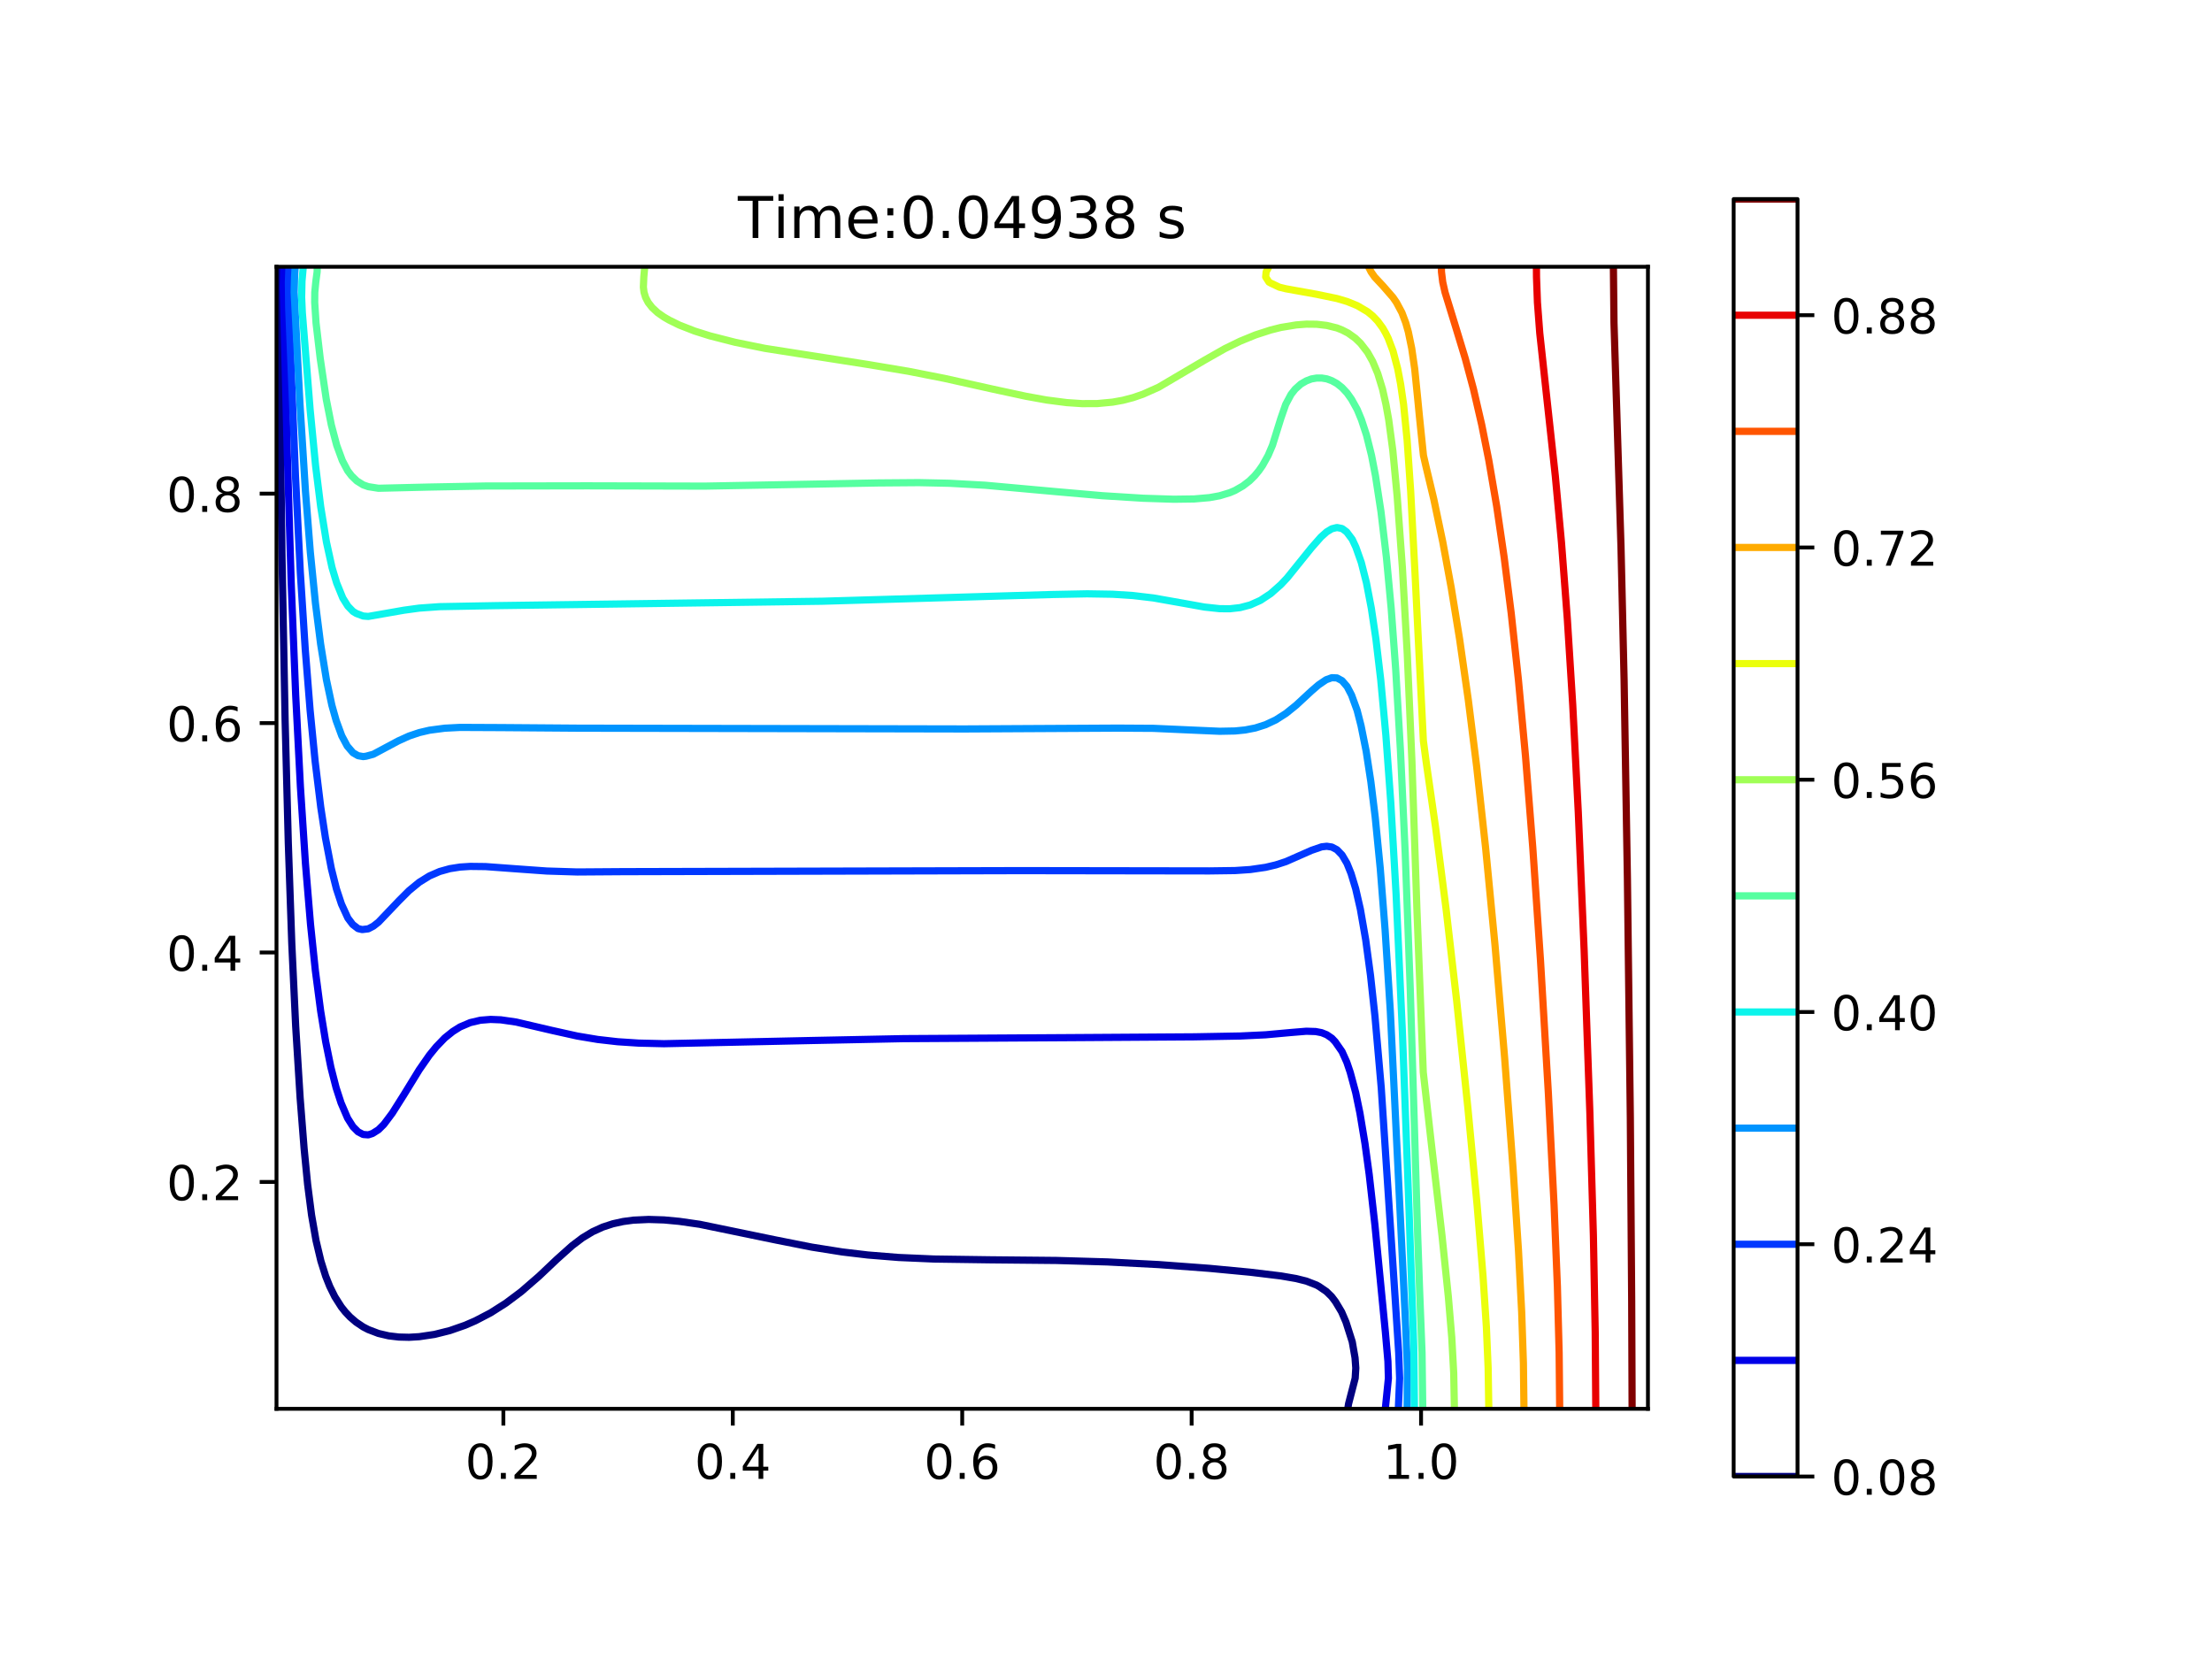 <?xml version="1.0" encoding="utf-8" standalone="no"?>
<!DOCTYPE svg PUBLIC "-//W3C//DTD SVG 1.1//EN"
  "http://www.w3.org/Graphics/SVG/1.1/DTD/svg11.dtd">
<!-- Created with matplotlib (http://matplotlib.org/) -->
<svg height="345.6pt" version="1.1" viewBox="0 0 460.8 345.6" width="460.8pt" xmlns="http://www.w3.org/2000/svg" xmlns:xlink="http://www.w3.org/1999/xlink">
 <defs>
  <style type="text/css">
*{stroke-linecap:butt;stroke-linejoin:round;}
  </style>
 </defs>
 <g id="figure_1">
  <g id="patch_1">
   <path d="M 0 345.6 
L 460.8 345.6 
L 460.8 0 
L 0 0 
z
" style="fill:#ffffff;"/>
  </g>
  <g id="axes_1">
   <g id="patch_2">
    <path d="M 57.6 293.479 
L 343.296 293.479 
L 343.296 55.577 
L 57.6 55.577 
z
" style="fill:#ffffff;"/>
   </g>
   <g id="matplotlib.axis_1">
    <g id="xtick_1">
     <g id="line2d_1">
      <defs>
       <path d="M 0 0 
L 0 3.5 
" id="m8e8b7000ab" style="stroke:#000000;stroke-width:0.8;"/>
      </defs>
      <g>
       <use style="stroke:#000000;stroke-width:0.8;" x="104.862" xlink:href="#m8e8b7000ab" y="293.479"/>
      </g>
     </g>
     <g id="text_1">
      <!-- 0.2 -->
      <defs>
       <path d="M 31.781 66.406 
Q 24.172 66.406 20.328 58.906 
Q 16.5 51.422 16.5 36.375 
Q 16.5 21.391 20.328 13.891 
Q 24.172 6.391 31.781 6.391 
Q 39.453 6.391 43.281 13.891 
Q 47.125 21.391 47.125 36.375 
Q 47.125 51.422 43.281 58.906 
Q 39.453 66.406 31.781 66.406 
z
M 31.781 74.219 
Q 44.047 74.219 50.516 64.516 
Q 56.984 54.828 56.984 36.375 
Q 56.984 17.969 50.516 8.266 
Q 44.047 -1.422 31.781 -1.422 
Q 19.531 -1.422 13.062 8.266 
Q 6.594 17.969 6.594 36.375 
Q 6.594 54.828 13.062 64.516 
Q 19.531 74.219 31.781 74.219 
z
" id="DejaVuSans-30"/>
       <path d="M 10.688 12.406 
L 21 12.406 
L 21 0 
L 10.688 0 
z
" id="DejaVuSans-2e"/>
       <path d="M 19.188 8.297 
L 53.609 8.297 
L 53.609 0 
L 7.328 0 
L 7.328 8.297 
Q 12.938 14.109 22.625 23.891 
Q 32.328 33.688 34.812 36.531 
Q 39.547 41.844 41.422 45.531 
Q 43.312 49.219 43.312 52.781 
Q 43.312 58.594 39.234 62.25 
Q 35.156 65.922 28.609 65.922 
Q 23.969 65.922 18.812 64.312 
Q 13.672 62.703 7.812 59.422 
L 7.812 69.391 
Q 13.766 71.781 18.938 73 
Q 24.125 74.219 28.422 74.219 
Q 39.75 74.219 46.484 68.547 
Q 53.219 62.891 53.219 53.422 
Q 53.219 48.922 51.531 44.891 
Q 49.859 40.875 45.406 35.406 
Q 44.188 33.984 37.641 27.219 
Q 31.109 20.453 19.188 8.297 
z
" id="DejaVuSans-32"/>
      </defs>
      <g transform="translate(96.91 308.078)scale(0.1 -0.1)">
       <use xlink:href="#DejaVuSans-30"/>
       <use x="63.623" xlink:href="#DejaVuSans-2e"/>
       <use x="95.41" xlink:href="#DejaVuSans-32"/>
      </g>
     </g>
    </g>
    <g id="xtick_2">
     <g id="line2d_2">
      <g>
       <use style="stroke:#000000;stroke-width:0.8;" x="152.655" xlink:href="#m8e8b7000ab" y="293.479"/>
      </g>
     </g>
     <g id="text_2">
      <!-- 0.4 -->
      <defs>
       <path d="M 37.797 64.312 
L 12.891 25.391 
L 37.797 25.391 
z
M 35.203 72.906 
L 47.609 72.906 
L 47.609 25.391 
L 58.016 25.391 
L 58.016 17.188 
L 47.609 17.188 
L 47.609 0 
L 37.797 0 
L 37.797 17.188 
L 4.891 17.188 
L 4.891 26.703 
z
" id="DejaVuSans-34"/>
      </defs>
      <g transform="translate(144.703 308.078)scale(0.1 -0.1)">
       <use xlink:href="#DejaVuSans-30"/>
       <use x="63.623" xlink:href="#DejaVuSans-2e"/>
       <use x="95.41" xlink:href="#DejaVuSans-34"/>
      </g>
     </g>
    </g>
    <g id="xtick_3">
     <g id="line2d_3">
      <g>
       <use style="stroke:#000000;stroke-width:0.8;" x="200.448" xlink:href="#m8e8b7000ab" y="293.479"/>
      </g>
     </g>
     <g id="text_3">
      <!-- 0.6 -->
      <defs>
       <path d="M 33.016 40.375 
Q 26.375 40.375 22.484 35.828 
Q 18.609 31.297 18.609 23.391 
Q 18.609 15.531 22.484 10.953 
Q 26.375 6.391 33.016 6.391 
Q 39.656 6.391 43.531 10.953 
Q 47.406 15.531 47.406 23.391 
Q 47.406 31.297 43.531 35.828 
Q 39.656 40.375 33.016 40.375 
z
M 52.594 71.297 
L 52.594 62.312 
Q 48.875 64.062 45.094 64.984 
Q 41.312 65.922 37.594 65.922 
Q 27.828 65.922 22.672 59.328 
Q 17.531 52.734 16.797 39.406 
Q 19.672 43.656 24.016 45.922 
Q 28.375 48.188 33.594 48.188 
Q 44.578 48.188 50.953 41.516 
Q 57.328 34.859 57.328 23.391 
Q 57.328 12.156 50.688 5.359 
Q 44.047 -1.422 33.016 -1.422 
Q 20.359 -1.422 13.672 8.266 
Q 6.984 17.969 6.984 36.375 
Q 6.984 53.656 15.188 63.938 
Q 23.391 74.219 37.203 74.219 
Q 40.922 74.219 44.703 73.484 
Q 48.484 72.75 52.594 71.297 
z
" id="DejaVuSans-36"/>
      </defs>
      <g transform="translate(192.496 308.078)scale(0.1 -0.1)">
       <use xlink:href="#DejaVuSans-30"/>
       <use x="63.623" xlink:href="#DejaVuSans-2e"/>
       <use x="95.41" xlink:href="#DejaVuSans-36"/>
      </g>
     </g>
    </g>
    <g id="xtick_4">
     <g id="line2d_4">
      <g>
       <use style="stroke:#000000;stroke-width:0.8;" x="248.241" xlink:href="#m8e8b7000ab" y="293.479"/>
      </g>
     </g>
     <g id="text_4">
      <!-- 0.8 -->
      <defs>
       <path d="M 31.781 34.625 
Q 24.75 34.625 20.719 30.859 
Q 16.703 27.094 16.703 20.516 
Q 16.703 13.922 20.719 10.156 
Q 24.75 6.391 31.781 6.391 
Q 38.812 6.391 42.859 10.172 
Q 46.922 13.969 46.922 20.516 
Q 46.922 27.094 42.891 30.859 
Q 38.875 34.625 31.781 34.625 
z
M 21.922 38.812 
Q 15.578 40.375 12.031 44.719 
Q 8.5 49.078 8.5 55.328 
Q 8.5 64.062 14.719 69.141 
Q 20.953 74.219 31.781 74.219 
Q 42.672 74.219 48.875 69.141 
Q 55.078 64.062 55.078 55.328 
Q 55.078 49.078 51.531 44.719 
Q 48 40.375 41.703 38.812 
Q 48.828 37.156 52.797 32.312 
Q 56.781 27.484 56.781 20.516 
Q 56.781 9.906 50.312 4.234 
Q 43.844 -1.422 31.781 -1.422 
Q 19.734 -1.422 13.25 4.234 
Q 6.781 9.906 6.781 20.516 
Q 6.781 27.484 10.781 32.312 
Q 14.797 37.156 21.922 38.812 
z
M 18.312 54.391 
Q 18.312 48.734 21.844 45.562 
Q 25.391 42.391 31.781 42.391 
Q 38.141 42.391 41.719 45.562 
Q 45.312 48.734 45.312 54.391 
Q 45.312 60.062 41.719 63.234 
Q 38.141 66.406 31.781 66.406 
Q 25.391 66.406 21.844 63.234 
Q 18.312 60.062 18.312 54.391 
z
" id="DejaVuSans-38"/>
      </defs>
      <g transform="translate(240.289 308.078)scale(0.1 -0.1)">
       <use xlink:href="#DejaVuSans-30"/>
       <use x="63.623" xlink:href="#DejaVuSans-2e"/>
       <use x="95.41" xlink:href="#DejaVuSans-38"/>
      </g>
     </g>
    </g>
    <g id="xtick_5">
     <g id="line2d_5">
      <g>
       <use style="stroke:#000000;stroke-width:0.8;" x="296.034" xlink:href="#m8e8b7000ab" y="293.479"/>
      </g>
     </g>
     <g id="text_5">
      <!-- 1.0 -->
      <defs>
       <path d="M 12.406 8.297 
L 28.516 8.297 
L 28.516 63.922 
L 10.984 60.406 
L 10.984 69.391 
L 28.422 72.906 
L 38.281 72.906 
L 38.281 8.297 
L 54.391 8.297 
L 54.391 0 
L 12.406 0 
z
" id="DejaVuSans-31"/>
      </defs>
      <g transform="translate(288.082 308.078)scale(0.1 -0.1)">
       <use xlink:href="#DejaVuSans-31"/>
       <use x="63.623" xlink:href="#DejaVuSans-2e"/>
       <use x="95.41" xlink:href="#DejaVuSans-30"/>
      </g>
     </g>
    </g>
   </g>
   <g id="matplotlib.axis_2">
    <g id="ytick_1">
     <g id="line2d_6">
      <defs>
       <path d="M 0 0 
L -3.5 0 
" id="mf02952e4ed" style="stroke:#000000;stroke-width:0.8;"/>
      </defs>
      <g>
       <use style="stroke:#000000;stroke-width:0.8;" x="57.6" xlink:href="#mf02952e4ed" y="246.218"/>
      </g>
     </g>
     <g id="text_6">
      <!-- 0.2 -->
      <g transform="translate(34.697 250.017)scale(0.1 -0.1)">
       <use xlink:href="#DejaVuSans-30"/>
       <use x="63.623" xlink:href="#DejaVuSans-2e"/>
       <use x="95.41" xlink:href="#DejaVuSans-32"/>
      </g>
     </g>
    </g>
    <g id="ytick_2">
     <g id="line2d_7">
      <g>
       <use style="stroke:#000000;stroke-width:0.8;" x="57.6" xlink:href="#mf02952e4ed" y="198.425"/>
      </g>
     </g>
     <g id="text_7">
      <!-- 0.4 -->
      <g transform="translate(34.697 202.224)scale(0.1 -0.1)">
       <use xlink:href="#DejaVuSans-30"/>
       <use x="63.623" xlink:href="#DejaVuSans-2e"/>
       <use x="95.41" xlink:href="#DejaVuSans-34"/>
      </g>
     </g>
    </g>
    <g id="ytick_3">
     <g id="line2d_8">
      <g>
       <use style="stroke:#000000;stroke-width:0.8;" x="57.6" xlink:href="#mf02952e4ed" y="150.631"/>
      </g>
     </g>
     <g id="text_8">
      <!-- 0.6 -->
      <g transform="translate(34.697 154.431)scale(0.1 -0.1)">
       <use xlink:href="#DejaVuSans-30"/>
       <use x="63.623" xlink:href="#DejaVuSans-2e"/>
       <use x="95.41" xlink:href="#DejaVuSans-36"/>
      </g>
     </g>
    </g>
    <g id="ytick_4">
     <g id="line2d_9">
      <g>
       <use style="stroke:#000000;stroke-width:0.8;" x="57.6" xlink:href="#mf02952e4ed" y="102.838"/>
      </g>
     </g>
     <g id="text_9">
      <!-- 0.8 -->
      <g transform="translate(34.697 106.638)scale(0.1 -0.1)">
       <use xlink:href="#DejaVuSans-30"/>
       <use x="63.623" xlink:href="#DejaVuSans-2e"/>
       <use x="95.41" xlink:href="#DejaVuSans-38"/>
      </g>
     </g>
    </g>
   </g>
   <g id="LineCollection_1">
    <path clip-path="url(#pe733b05394)" d="M 280.759 293.479 
L 280.936 292.417 
L 282.31 287.107 
L 282.437 284.983 
L 282.28 282.859 
L 281.696 279.511 
L 280.397 275.424 
L 279.483 273.3 
L 278.213 271.176 
L 277.408 270.114 
L 276.328 269.052 
L 274.775 267.99 
L 274.262 267.702 
L 272.138 266.876 
L 270.013 266.347 
L 266.827 265.798 
L 260.455 265.026 
L 251.958 264.221 
L 241.338 263.433 
L 230.717 262.884 
L 220.096 262.576 
L 206.289 262.442 
L 194.607 262.279 
L 187.172 261.954 
L 180.8 261.439 
L 175.489 260.809 
L 169.117 259.799 
L 161.683 258.327 
L 145.752 255.04 
L 141.503 254.43 
L 138.317 254.133 
L 135.131 254.032 
L 131.898 254.183 
L 129.821 254.463 
L 127.696 254.928 
L 125.572 255.621 
L 123.448 256.589 
L 121.324 257.874 
L 119.186 259.493 
L 116.014 262.331 
L 112.283 265.866 
L 108.579 269.076 
L 105.393 271.463 
L 102.207 273.487 
L 99.021 275.15 
L 96.896 276.072 
L 93.71 277.185 
L 90.524 277.982 
L 87.338 278.456 
L 85.214 278.581 
L 83.09 278.53 
L 80.965 278.277 
L 78.841 277.782 
L 76.717 276.971 
L 75.655 276.421 
L 74.173 275.424 
L 72.936 274.362 
L 71.932 273.3 
L 71.089 272.238 
L 69.742 270.114 
L 68.694 267.99 
L 67.848 265.866 
L 66.843 262.68 
L 65.834 258.431 
L 64.905 253.121 
L 64.086 246.749 
L 63.356 239.314 
L 62.521 228.693 
L 61.598 213.824 
L 60.786 196.572 
L 60.058 175.59 
L 59.396 150.1 
L 58.751 116.114 
L 58.152 71.508 
L 58.055 56.639 
L 58.067 55.577 
L 58.067 55.577 
" style="fill:none;stroke:#000080;stroke-width:1.5;"/>
   </g>
   <g id="LineCollection_2">
    <path clip-path="url(#pe733b05394)" d="M 288.587 293.479 
L 289.231 287.107 
L 289.131 283.601 
L 288.605 277.548 
L 286.426 255.245 
L 285.223 244.624 
L 284.354 238.252 
L 283.298 231.88 
L 282.421 227.631 
L 281.275 223.383 
L 280.559 221.259 
L 279.572 219.065 
L 278.142 217.011 
L 277.448 216.279 
L 276.386 215.557 
L 275.324 215.127 
L 274.074 214.887 
L 272.138 214.824 
L 268.951 215.087 
L 263.641 215.567 
L 258.331 215.82 
L 248.772 215.991 
L 222.22 216.164 
L 188.234 216.368 
L 169.117 216.756 
L 138.317 217.422 
L 133.007 217.295 
L 128.664 217.011 
L 124.51 216.538 
L 120.262 215.827 
L 114.952 214.648 
L 107.517 212.909 
L 104.331 212.448 
L 102.207 212.362 
L 100.083 212.53 
L 97.959 213.027 
L 95.834 213.932 
L 94.317 214.887 
L 92.648 216.229 
L 90.87 218.073 
L 89.462 219.799 
L 87.338 222.85 
L 84.152 228.039 
L 81.726 231.88 
L 80.137 234.004 
L 79.903 234.294 
L 78.841 235.346 
L 77.599 236.128 
L 76.717 236.415 
L 75.655 236.332 
L 74.593 235.779 
L 73.531 234.708 
L 72.413 232.942 
L 71.045 229.755 
L 70.011 226.569 
L 68.926 222.321 
L 67.845 217.011 
L 66.801 210.638 
L 65.689 202.142 
L 64.689 192.583 
L 63.627 179.838 
L 62.582 163.907 
L 61.597 144.79 
L 60.661 121.425 
L 59.826 93.811 
L 59.011 59.825 
L 59.09 55.577 
L 59.09 55.577 
" style="fill:none;stroke:#0000e8;stroke-width:1.5;"/>
   </g>
   <g id="LineCollection_3">
    <path clip-path="url(#pe733b05394)" d="M 291.301 293.479 
L 291.569 287.107 
L 291.373 281.797 
L 290.683 271.176 
L 287.736 226.569 
L 286.429 211.7 
L 285.502 203.204 
L 284.499 195.769 
L 283.388 189.397 
L 282.416 185.149 
L 281.449 181.962 
L 280.593 179.838 
L 279.572 178.111 
L 278.51 177.013 
L 277.448 176.452 
L 276.386 176.291 
L 275.324 176.412 
L 273.2 177.146 
L 267.889 179.486 
L 265.765 180.176 
L 263.641 180.679 
L 260.455 181.14 
L 257.269 181.354 
L 251.958 181.427 
L 212.662 181.369 
L 129.821 181.581 
L 120.262 181.648 
L 113.89 181.449 
L 107.517 180.993 
L 101.145 180.524 
L 97.959 180.486 
L 95.834 180.624 
L 93.71 180.957 
L 91.586 181.55 
L 89.462 182.473 
L 87.338 183.789 
L 85.214 185.531 
L 83.09 187.655 
L 78.841 192.11 
L 77.779 192.937 
L 76.717 193.494 
L 75.452 193.645 
L 74.593 193.446 
L 73.472 192.583 
L 72.469 191.25 
L 71.132 188.335 
L 70.082 185.149 
L 69.016 180.9 
L 67.794 174.528 
L 66.819 168.156 
L 65.648 158.597 
L 64.603 147.976 
L 63.586 135.232 
L 62.566 119.301 
L 61.553 99.121 
L 60.14 64.073 
L 60.078 58.763 
L 60.2 55.577 
L 60.2 55.577 
" style="fill:none;stroke:#0038ff;stroke-width:1.5;"/>
   </g>
   <g id="LineCollection_4">
    <path clip-path="url(#pe733b05394)" d="M 293.131 293.479 
L 293.193 284.983 
L 292.731 274.362 
L 289.629 210.638 
L 288.537 193.645 
L 287.531 180.9 
L 286.486 170.28 
L 285.575 162.845 
L 284.596 156.473 
L 283.528 151.163 
L 282.713 147.976 
L 281.552 144.79 
L 280.634 143.027 
L 279.572 141.797 
L 278.51 141.226 
L 277.448 141.177 
L 276.258 141.604 
L 274.692 142.666 
L 273.2 143.952 
L 270.006 146.914 
L 267.889 148.616 
L 265.765 149.973 
L 263.641 150.97 
L 261.517 151.648 
L 259.393 152.063 
L 257.269 152.275 
L 254.082 152.336 
L 248.772 152.105 
L 240.276 151.726 
L 232.841 151.682 
L 200.979 151.853 
L 120.262 151.691 
L 104.331 151.571 
L 95.834 151.531 
L 92.648 151.696 
L 89.462 152.116 
L 87.338 152.613 
L 85.214 153.328 
L 82.963 154.349 
L 77.779 157.12 
L 76.261 157.535 
L 75.655 157.611 
L 74.593 157.424 
L 73.531 156.808 
L 72.333 155.411 
L 71.196 153.287 
L 70.028 150.1 
L 69.133 146.914 
L 68 141.604 
L 66.792 134.169 
L 65.714 125.673 
L 64.648 115.052 
L 63.631 102.307 
L 62.494 84.252 
L 61.28 60.887 
L 61.364 57.701 
L 61.488 55.577 
L 61.488 55.577 
" style="fill:none;stroke:#0094ff;stroke-width:1.5;"/>
   </g>
   <g id="LineCollection_5">
    <path clip-path="url(#pe733b05394)" d="M 294.654 293.479 
L 294.522 280.735 
L 293.526 252.059 
L 292.14 214.887 
L 290.829 186.211 
L 289.721 167.094 
L 288.713 153.287 
L 287.631 141.604 
L 286.627 133.107 
L 285.676 126.735 
L 284.66 121.425 
L 283.581 117.176 
L 282.456 113.99 
L 281.696 112.357 
L 280.527 110.804 
L 279.572 110.1 
L 278.51 109.891 
L 277.448 110.153 
L 276.369 110.804 
L 275.182 111.866 
L 273.2 114.115 
L 268.165 120.363 
L 266.827 121.784 
L 264.703 123.663 
L 262.579 125.066 
L 260.455 126.018 
L 258.331 126.578 
L 256.207 126.815 
L 254.082 126.801 
L 250.896 126.457 
L 246.539 125.673 
L 240.276 124.565 
L 236.027 124.063 
L 231.779 123.79 
L 226.469 123.704 
L 219.034 123.85 
L 171.241 125.248 
L 103.269 126.164 
L 91.586 126.377 
L 87.338 126.68 
L 84.152 127.116 
L 76.717 128.415 
L 75.655 128.33 
L 74.236 127.797 
L 73.531 127.367 
L 72.469 126.267 
L 71.407 124.574 
L 70.126 121.425 
L 69.17 118.238 
L 68.005 112.928 
L 66.799 105.494 
L 65.74 96.997 
L 64.604 85.314 
L 62.982 65.135 
L 62.838 61.949 
L 62.91 58.565 
L 63.179 55.577 
L 63.179 55.577 
" style="fill:none;stroke:#0cf4eb;stroke-width:1.5;"/>
   </g>
   <g id="LineCollection_6">
    <path clip-path="url(#pe733b05394)" d="M 296.386 293.479 
L 296.237 281.797 
L 295.741 269.052 
L 295.328 257.369 
L 293.794 206.39 
L 292.731 177.714 
L 291.747 156.473 
L 290.753 139.48 
L 289.809 126.735 
L 288.816 116.114 
L 287.679 106.556 
L 286.538 99.121 
L 285.717 94.873 
L 284.661 90.625 
L 283.616 87.439 
L 282.737 85.314 
L 281.562 83.19 
L 280.634 81.88 
L 279.572 80.742 
L 278.51 79.895 
L 277.448 79.309 
L 276.386 78.922 
L 275.324 78.75 
L 274.262 78.756 
L 273.183 78.942 
L 272.138 79.342 
L 270.991 80.004 
L 269.808 81.066 
L 268.951 82.152 
L 267.832 84.252 
L 266.827 87.147 
L 265.084 92.749 
L 264.178 94.873 
L 262.991 96.997 
L 262.248 98.059 
L 261.368 99.121 
L 260.287 100.183 
L 258.898 101.245 
L 257.269 102.177 
L 256.207 102.629 
L 254.082 103.276 
L 251.958 103.662 
L 248.772 103.94 
L 244.524 103.998 
L 238.151 103.793 
L 229.655 103.264 
L 220.096 102.429 
L 205.227 101.082 
L 197.793 100.675 
L 191.42 100.539 
L 182.924 100.607 
L 146.814 101.267 
L 122.386 101.208 
L 101.118 101.245 
L 89.462 101.46 
L 78.841 101.715 
L 76.717 101.381 
L 75.655 101.006 
L 74.333 100.183 
L 73.242 99.121 
L 72.428 98.059 
L 71.308 95.935 
L 70.14 92.749 
L 69.019 88.501 
L 67.969 83.19 
L 66.711 74.694 
L 65.837 67.259 
L 65.558 63.011 
L 65.578 60.887 
L 65.781 58.763 
L 66.062 56.639 
L 66.096 55.577 
L 66.096 55.577 
" style="fill:none;stroke:#56ffa0;stroke-width:1.5;"/>
   </g>
   <g id="LineCollection_7">
    <path clip-path="url(#pe733b05394)" d="M 302.98 293.479 
L 302.836 286.045 
L 302.43 278.611 
L 301.715 270.114 
L 300.392 257.369 
L 298.056 237.19 
L 296.494 223.383 
L 295.168 189.397 
L 294.13 158.597 
L 293.163 136.294 
L 292.143 118.238 
L 291.054 103.37 
L 290.144 93.811 
L 289.292 87.439 
L 288.72 84.252 
L 288.005 81.066 
L 287.006 77.798 
L 285.944 75.277 
L 284.882 73.387 
L 283.427 71.508 
L 282.319 70.445 
L 280.833 69.383 
L 279.572 68.738 
L 278.51 68.317 
L 276.386 67.793 
L 274.262 67.547 
L 272.138 67.525 
L 270.013 67.688 
L 266.827 68.214 
L 264.703 68.747 
L 261.517 69.779 
L 258.331 71.085 
L 255.144 72.639 
L 250.896 75.051 
L 241.338 80.679 
L 238.08 82.128 
L 236.027 82.835 
L 233.903 83.388 
L 231.779 83.771 
L 228.593 84.07 
L 225.407 84.084 
L 222.22 83.87 
L 217.972 83.321 
L 213.724 82.55 
L 206.836 81.066 
L 196.731 78.818 
L 189.296 77.354 
L 180.8 75.928 
L 159.344 72.57 
L 153.186 71.315 
L 147.876 69.961 
L 144.689 68.957 
L 141.503 67.713 
L 139.379 66.667 
L 138.317 66.053 
L 137.004 65.135 
L 135.855 64.073 
L 135.029 63.011 
L 134.48 61.949 
L 134.162 60.887 
L 134.029 59.825 
L 134.118 57.701 
L 134.312 55.577 
L 134.312 55.577 
" style="fill:none;stroke:#a0ff56;stroke-width:1.5;"/>
   </g>
   <g id="LineCollection_8">
    <path clip-path="url(#pe733b05394)" d="M 310.144 293.479 
L 310.008 284.983 
L 309.645 276.486 
L 308.945 265.866 
L 307.705 250.997 
L 305.787 230.818 
L 303.455 208.514 
L 301.248 189.397 
L 299.064 172.404 
L 297.079 158.597 
L 296.517 154.349 
L 294.768 119.301 
L 293.868 102.307 
L 293.131 91.687 
L 292.389 84.252 
L 291.773 80.004 
L 291.168 76.818 
L 290.193 73.127 
L 289.177 70.445 
L 288.65 69.383 
L 288.044 68.321 
L 287.006 66.906 
L 285.944 65.798 
L 284.882 64.931 
L 282.758 63.675 
L 280.634 62.812 
L 278.51 62.186 
L 274.262 61.305 
L 267.889 60.158 
L 266.515 59.825 
L 264.703 58.966 
L 264.349 58.763 
L 263.661 57.701 
L 263.757 56.639 
L 264.332 55.577 
L 264.332 55.577 
" style="fill:none;stroke:#ebff0c;stroke-width:1.5;"/>
   </g>
   <g id="LineCollection_9">
    <path clip-path="url(#pe733b05394)" d="M 317.47 293.479 
L 317.352 283.921 
L 316.994 273.3 
L 316.33 260.555 
L 315.208 243.562 
L 313.428 220.197 
L 311.431 196.831 
L 309.482 176.652 
L 307.612 159.659 
L 305.88 145.852 
L 304.057 133.107 
L 302.326 122.487 
L 300.561 112.928 
L 298.689 104.004 
L 297.015 96.997 
L 296.53 94.873 
L 295.655 86.376 
L 295.347 83.19 
L 294.705 76.818 
L 294.086 72.57 
L 293.379 69.137 
L 292.846 67.259 
L 292.046 65.135 
L 290.911 63.011 
L 290.179 61.949 
L 288.069 59.529 
L 286.362 57.701 
L 285.622 56.639 
L 285.09 55.577 
L 285.09 55.577 
" style="fill:none;stroke:#ffab00;stroke-width:1.5;"/>
   </g>
   <g id="LineCollection_10">
    <path clip-path="url(#pe733b05394)" d="M 324.912 293.479 
L 324.798 281.797 
L 324.432 267.99 
L 323.741 250.997 
L 322.546 227.631 
L 320.909 200.018 
L 319.311 176.652 
L 317.79 157.535 
L 316.312 141.604 
L 314.817 127.797 
L 313.345 116.114 
L 311.79 105.494 
L 310.154 95.935 
L 308.673 88.501 
L 306.953 81.066 
L 305.245 74.694 
L 303.309 68.321 
L 301.024 60.887 
L 300.546 58.763 
L 300.286 56.639 
L 300.266 55.577 
L 300.266 55.577 
" style="fill:none;stroke:#ff5500;stroke-width:1.5;"/>
   </g>
   <g id="LineCollection_11">
    <path clip-path="url(#pe733b05394)" d="M 332.433 293.479 
L 332.312 277.548 
L 331.932 257.369 
L 331.2 231.88 
L 330.001 197.893 
L 328.785 169.218 
L 327.633 146.914 
L 326.497 128.859 
L 325.277 112.928 
L 323.997 99.121 
L 322.376 84.252 
L 320.76 69.383 
L 320.277 63.011 
L 320.082 57.701 
L 320.068 55.577 
L 320.068 55.577 
" style="fill:none;stroke:#e80000;stroke-width:1.5;"/>
   </g>
   <g id="LineCollection_12">
    <path clip-path="url(#pe733b05394)" d="M 340 293.479 
L 339.912 271.176 
L 339.628 232.942 
L 339.019 183.025 
L 338.329 141.604 
L 337.686 113.99 
L 337.091 94.873 
L 336.224 67.259 
L 336.101 55.577 
L 336.101 55.577 
" style="fill:none;stroke:#800000;stroke-width:1.5;"/>
   </g>
   <g id="patch_3">
    <path d="M 57.6 293.479 
L 57.6 55.577 
" style="fill:none;stroke:#000000;stroke-linecap:square;stroke-linejoin:miter;stroke-width:0.8;"/>
   </g>
   <g id="patch_4">
    <path d="M 343.296 293.479 
L 343.296 55.577 
" style="fill:none;stroke:#000000;stroke-linecap:square;stroke-linejoin:miter;stroke-width:0.8;"/>
   </g>
   <g id="patch_5">
    <path d="M 57.6 293.479 
L 343.296 293.479 
" style="fill:none;stroke:#000000;stroke-linecap:square;stroke-linejoin:miter;stroke-width:0.8;"/>
   </g>
   <g id="patch_6">
    <path d="M 57.6 55.577 
L 343.296 55.577 
" style="fill:none;stroke:#000000;stroke-linecap:square;stroke-linejoin:miter;stroke-width:0.8;"/>
   </g>
   <g id="text_10">
    <!-- Time:0.04938 s -->
    <defs>
     <path d="M -0.297 72.906 
L 61.375 72.906 
L 61.375 64.594 
L 35.5 64.594 
L 35.5 0 
L 25.594 0 
L 25.594 64.594 
L -0.297 64.594 
z
" id="DejaVuSans-54"/>
     <path d="M 9.422 54.688 
L 18.406 54.688 
L 18.406 0 
L 9.422 0 
z
M 9.422 75.984 
L 18.406 75.984 
L 18.406 64.594 
L 9.422 64.594 
z
" id="DejaVuSans-69"/>
     <path d="M 52 44.188 
Q 55.375 50.25 60.062 53.125 
Q 64.75 56 71.094 56 
Q 79.641 56 84.281 50.016 
Q 88.922 44.047 88.922 33.016 
L 88.922 0 
L 79.891 0 
L 79.891 32.719 
Q 79.891 40.578 77.094 44.375 
Q 74.312 48.188 68.609 48.188 
Q 61.625 48.188 57.562 43.547 
Q 53.516 38.922 53.516 30.906 
L 53.516 0 
L 44.484 0 
L 44.484 32.719 
Q 44.484 40.625 41.703 44.406 
Q 38.922 48.188 33.109 48.188 
Q 26.219 48.188 22.156 43.531 
Q 18.109 38.875 18.109 30.906 
L 18.109 0 
L 9.078 0 
L 9.078 54.688 
L 18.109 54.688 
L 18.109 46.188 
Q 21.188 51.219 25.484 53.609 
Q 29.781 56 35.688 56 
Q 41.656 56 45.828 52.969 
Q 50 49.953 52 44.188 
z
" id="DejaVuSans-6d"/>
     <path d="M 56.203 29.594 
L 56.203 25.203 
L 14.891 25.203 
Q 15.484 15.922 20.484 11.062 
Q 25.484 6.203 34.422 6.203 
Q 39.594 6.203 44.453 7.469 
Q 49.312 8.734 54.109 11.281 
L 54.109 2.781 
Q 49.266 0.734 44.188 -0.344 
Q 39.109 -1.422 33.891 -1.422 
Q 20.797 -1.422 13.156 6.188 
Q 5.516 13.812 5.516 26.812 
Q 5.516 40.234 12.766 48.109 
Q 20.016 56 32.328 56 
Q 43.359 56 49.781 48.891 
Q 56.203 41.797 56.203 29.594 
z
M 47.219 32.234 
Q 47.125 39.594 43.094 43.984 
Q 39.062 48.391 32.422 48.391 
Q 24.906 48.391 20.391 44.141 
Q 15.875 39.891 15.188 32.172 
z
" id="DejaVuSans-65"/>
     <path d="M 11.719 12.406 
L 22.016 12.406 
L 22.016 0 
L 11.719 0 
z
M 11.719 51.703 
L 22.016 51.703 
L 22.016 39.312 
L 11.719 39.312 
z
" id="DejaVuSans-3a"/>
     <path d="M 10.984 1.516 
L 10.984 10.5 
Q 14.703 8.734 18.5 7.812 
Q 22.312 6.891 25.984 6.891 
Q 35.75 6.891 40.891 13.453 
Q 46.047 20.016 46.781 33.406 
Q 43.953 29.203 39.594 26.953 
Q 35.25 24.703 29.984 24.703 
Q 19.047 24.703 12.672 31.312 
Q 6.297 37.938 6.297 49.422 
Q 6.297 60.641 12.938 67.422 
Q 19.578 74.219 30.609 74.219 
Q 43.266 74.219 49.922 64.516 
Q 56.594 54.828 56.594 36.375 
Q 56.594 19.141 48.406 8.859 
Q 40.234 -1.422 26.422 -1.422 
Q 22.703 -1.422 18.891 -0.688 
Q 15.094 0.047 10.984 1.516 
z
M 30.609 32.422 
Q 37.25 32.422 41.125 36.953 
Q 45.016 41.5 45.016 49.422 
Q 45.016 57.281 41.125 61.844 
Q 37.25 66.406 30.609 66.406 
Q 23.969 66.406 20.094 61.844 
Q 16.219 57.281 16.219 49.422 
Q 16.219 41.5 20.094 36.953 
Q 23.969 32.422 30.609 32.422 
z
" id="DejaVuSans-39"/>
     <path d="M 40.578 39.312 
Q 47.656 37.797 51.625 33 
Q 55.609 28.219 55.609 21.188 
Q 55.609 10.406 48.188 4.484 
Q 40.766 -1.422 27.094 -1.422 
Q 22.516 -1.422 17.656 -0.516 
Q 12.797 0.391 7.625 2.203 
L 7.625 11.719 
Q 11.719 9.328 16.594 8.109 
Q 21.484 6.891 26.812 6.891 
Q 36.078 6.891 40.938 10.547 
Q 45.797 14.203 45.797 21.188 
Q 45.797 27.641 41.281 31.266 
Q 36.766 34.906 28.719 34.906 
L 20.219 34.906 
L 20.219 43.016 
L 29.109 43.016 
Q 36.375 43.016 40.234 45.922 
Q 44.094 48.828 44.094 54.297 
Q 44.094 59.906 40.109 62.906 
Q 36.141 65.922 28.719 65.922 
Q 24.656 65.922 20.016 65.031 
Q 15.375 64.156 9.812 62.312 
L 9.812 71.094 
Q 15.438 72.656 20.344 73.438 
Q 25.25 74.219 29.594 74.219 
Q 40.828 74.219 47.359 69.109 
Q 53.906 64.016 53.906 55.328 
Q 53.906 49.266 50.438 45.094 
Q 46.969 40.922 40.578 39.312 
z
" id="DejaVuSans-33"/>
     <path id="DejaVuSans-20"/>
     <path d="M 44.281 53.078 
L 44.281 44.578 
Q 40.484 46.531 36.375 47.5 
Q 32.281 48.484 27.875 48.484 
Q 21.188 48.484 17.844 46.438 
Q 14.5 44.391 14.5 40.281 
Q 14.5 37.156 16.891 35.375 
Q 19.281 33.594 26.516 31.984 
L 29.594 31.297 
Q 39.156 29.25 43.188 25.516 
Q 47.219 21.781 47.219 15.094 
Q 47.219 7.469 41.188 3.016 
Q 35.156 -1.422 24.609 -1.422 
Q 20.219 -1.422 15.453 -0.562 
Q 10.688 0.297 5.422 2 
L 5.422 11.281 
Q 10.406 8.688 15.234 7.391 
Q 20.062 6.109 24.812 6.109 
Q 31.156 6.109 34.562 8.281 
Q 37.984 10.453 37.984 14.406 
Q 37.984 18.062 35.516 20.016 
Q 33.062 21.969 24.703 23.781 
L 21.578 24.516 
Q 13.234 26.266 9.516 29.906 
Q 5.812 33.547 5.812 39.891 
Q 5.812 47.609 11.281 51.797 
Q 16.75 56 26.812 56 
Q 31.781 56 36.172 55.266 
Q 40.578 54.547 44.281 53.078 
z
" id="DejaVuSans-73"/>
    </defs>
    <g transform="translate(153.717 49.577)scale(0.12 -0.12)">
     <use xlink:href="#DejaVuSans-54"/>
     <use x="61.037" xlink:href="#DejaVuSans-69"/>
     <use x="88.82" xlink:href="#DejaVuSans-6d"/>
     <use x="186.232" xlink:href="#DejaVuSans-65"/>
     <use x="247.756" xlink:href="#DejaVuSans-3a"/>
     <use x="281.447" xlink:href="#DejaVuSans-30"/>
     <use x="345.07" xlink:href="#DejaVuSans-2e"/>
     <use x="376.857" xlink:href="#DejaVuSans-30"/>
     <use x="440.48" xlink:href="#DejaVuSans-34"/>
     <use x="504.104" xlink:href="#DejaVuSans-39"/>
     <use x="567.727" xlink:href="#DejaVuSans-33"/>
     <use x="631.35" xlink:href="#DejaVuSans-38"/>
     <use x="694.973" xlink:href="#DejaVuSans-20"/>
     <use x="726.76" xlink:href="#DejaVuSans-73"/>
    </g>
   </g>
  </g>
  <g id="axes_2">
   <g id="patch_7">
    <path clip-path="url(#p93690de2b3)" d="M 361.152 307.584 
L 361.152 283.392 
L 361.152 65.664 
L 361.152 41.472 
L 374.458 41.472 
L 374.458 65.664 
L 374.458 283.392 
L 374.458 307.584 
z
" style="fill:#ffffff;stroke:#ffffff;stroke-linejoin:miter;stroke-width:0.01;"/>
   </g>
   <g id="matplotlib.axis_3"/>
   <g id="matplotlib.axis_4">
    <g id="ytick_5">
     <g id="line2d_10">
      <defs>
       <path d="M 0 0 
L 3.5 0 
" id="me6c9e318f5" style="stroke:#000000;stroke-width:0.8;"/>
      </defs>
      <g>
       <use style="stroke:#000000;stroke-width:0.8;" x="374.458" xlink:href="#me6c9e318f5" y="307.584"/>
      </g>
     </g>
     <g id="text_11">
      <!-- 0.08 -->
      <g transform="translate(381.458 311.383)scale(0.1 -0.1)">
       <use xlink:href="#DejaVuSans-30"/>
       <use x="63.623" xlink:href="#DejaVuSans-2e"/>
       <use x="95.41" xlink:href="#DejaVuSans-30"/>
       <use x="159.033" xlink:href="#DejaVuSans-38"/>
      </g>
     </g>
    </g>
    <g id="ytick_6">
     <g id="line2d_11">
      <g>
       <use style="stroke:#000000;stroke-width:0.8;" x="374.458" xlink:href="#me6c9e318f5" y="259.2"/>
      </g>
     </g>
     <g id="text_12">
      <!-- 0.24 -->
      <g transform="translate(381.458 262.999)scale(0.1 -0.1)">
       <use xlink:href="#DejaVuSans-30"/>
       <use x="63.623" xlink:href="#DejaVuSans-2e"/>
       <use x="95.41" xlink:href="#DejaVuSans-32"/>
       <use x="159.033" xlink:href="#DejaVuSans-34"/>
      </g>
     </g>
    </g>
    <g id="ytick_7">
     <g id="line2d_12">
      <g>
       <use style="stroke:#000000;stroke-width:0.8;" x="374.458" xlink:href="#me6c9e318f5" y="210.816"/>
      </g>
     </g>
     <g id="text_13">
      <!-- 0.40 -->
      <g transform="translate(381.458 214.615)scale(0.1 -0.1)">
       <use xlink:href="#DejaVuSans-30"/>
       <use x="63.623" xlink:href="#DejaVuSans-2e"/>
       <use x="95.41" xlink:href="#DejaVuSans-34"/>
       <use x="159.033" xlink:href="#DejaVuSans-30"/>
      </g>
     </g>
    </g>
    <g id="ytick_8">
     <g id="line2d_13">
      <g>
       <use style="stroke:#000000;stroke-width:0.8;" x="374.458" xlink:href="#me6c9e318f5" y="162.432"/>
      </g>
     </g>
     <g id="text_14">
      <!-- 0.56 -->
      <defs>
       <path d="M 10.797 72.906 
L 49.516 72.906 
L 49.516 64.594 
L 19.828 64.594 
L 19.828 46.734 
Q 21.969 47.469 24.109 47.828 
Q 26.266 48.188 28.422 48.188 
Q 40.625 48.188 47.75 41.5 
Q 54.891 34.812 54.891 23.391 
Q 54.891 11.625 47.562 5.094 
Q 40.234 -1.422 26.906 -1.422 
Q 22.312 -1.422 17.547 -0.641 
Q 12.797 0.141 7.719 1.703 
L 7.719 11.625 
Q 12.109 9.234 16.797 8.062 
Q 21.484 6.891 26.703 6.891 
Q 35.156 6.891 40.078 11.328 
Q 45.016 15.766 45.016 23.391 
Q 45.016 31 40.078 35.438 
Q 35.156 39.891 26.703 39.891 
Q 22.75 39.891 18.812 39.016 
Q 14.891 38.141 10.797 36.281 
z
" id="DejaVuSans-35"/>
      </defs>
      <g transform="translate(381.458 166.231)scale(0.1 -0.1)">
       <use xlink:href="#DejaVuSans-30"/>
       <use x="63.623" xlink:href="#DejaVuSans-2e"/>
       <use x="95.41" xlink:href="#DejaVuSans-35"/>
       <use x="159.033" xlink:href="#DejaVuSans-36"/>
      </g>
     </g>
    </g>
    <g id="ytick_9">
     <g id="line2d_14">
      <g>
       <use style="stroke:#000000;stroke-width:0.8;" x="374.458" xlink:href="#me6c9e318f5" y="114.048"/>
      </g>
     </g>
     <g id="text_15">
      <!-- 0.72 -->
      <defs>
       <path d="M 8.203 72.906 
L 55.078 72.906 
L 55.078 68.703 
L 28.609 0 
L 18.312 0 
L 43.219 64.594 
L 8.203 64.594 
z
" id="DejaVuSans-37"/>
      </defs>
      <g transform="translate(381.458 117.847)scale(0.1 -0.1)">
       <use xlink:href="#DejaVuSans-30"/>
       <use x="63.623" xlink:href="#DejaVuSans-2e"/>
       <use x="95.41" xlink:href="#DejaVuSans-37"/>
       <use x="159.033" xlink:href="#DejaVuSans-32"/>
      </g>
     </g>
    </g>
    <g id="ytick_10">
     <g id="line2d_15">
      <g>
       <use style="stroke:#000000;stroke-width:0.8;" x="374.458" xlink:href="#me6c9e318f5" y="65.664"/>
      </g>
     </g>
     <g id="text_16">
      <!-- 0.88 -->
      <g transform="translate(381.458 69.463)scale(0.1 -0.1)">
       <use xlink:href="#DejaVuSans-30"/>
       <use x="63.623" xlink:href="#DejaVuSans-2e"/>
       <use x="95.41" xlink:href="#DejaVuSans-38"/>
       <use x="159.033" xlink:href="#DejaVuSans-38"/>
      </g>
     </g>
    </g>
   </g>
   <g id="LineCollection_13">
    <path clip-path="url(#p93690de2b3)" d="M 361.152 307.584 
L 374.458 307.584 
" style="fill:none;stroke:#000080;stroke-width:1.5;"/>
    <path clip-path="url(#p93690de2b3)" d="M 361.152 283.392 
L 374.458 283.392 
" style="fill:none;stroke:#0000e8;stroke-width:1.5;"/>
    <path clip-path="url(#p93690de2b3)" d="M 361.152 259.2 
L 374.458 259.2 
" style="fill:none;stroke:#0038ff;stroke-width:1.5;"/>
    <path clip-path="url(#p93690de2b3)" d="M 361.152 235.008 
L 374.458 235.008 
" style="fill:none;stroke:#0094ff;stroke-width:1.5;"/>
    <path clip-path="url(#p93690de2b3)" d="M 361.152 210.816 
L 374.458 210.816 
" style="fill:none;stroke:#0cf4eb;stroke-width:1.5;"/>
    <path clip-path="url(#p93690de2b3)" d="M 361.152 186.624 
L 374.458 186.624 
" style="fill:none;stroke:#56ffa0;stroke-width:1.5;"/>
    <path clip-path="url(#p93690de2b3)" d="M 361.152 162.432 
L 374.458 162.432 
" style="fill:none;stroke:#a0ff56;stroke-width:1.5;"/>
    <path clip-path="url(#p93690de2b3)" d="M 361.152 138.24 
L 374.458 138.24 
" style="fill:none;stroke:#ebff0c;stroke-width:1.5;"/>
    <path clip-path="url(#p93690de2b3)" d="M 361.152 114.048 
L 374.458 114.048 
" style="fill:none;stroke:#ffab00;stroke-width:1.5;"/>
    <path clip-path="url(#p93690de2b3)" d="M 361.152 89.856 
L 374.458 89.856 
" style="fill:none;stroke:#ff5500;stroke-width:1.5;"/>
    <path clip-path="url(#p93690de2b3)" d="M 361.152 65.664 
L 374.458 65.664 
" style="fill:none;stroke:#e80000;stroke-width:1.5;"/>
    <path clip-path="url(#p93690de2b3)" d="M 361.152 41.472 
L 374.458 41.472 
" style="fill:none;stroke:#800000;stroke-width:1.5;"/>
   </g>
   <g id="patch_8">
    <path d="M 361.152 307.584 
L 361.152 283.392 
L 361.152 65.664 
L 361.152 41.472 
L 374.458 41.472 
L 374.458 65.664 
L 374.458 283.392 
L 374.458 307.584 
z
" style="fill:none;stroke:#000000;stroke-linejoin:miter;stroke-width:0.8;"/>
   </g>
  </g>
 </g>
 <defs>
  <clipPath id="pe733b05394">
   <rect height="237.903" width="285.696" x="57.6" y="55.577"/>
  </clipPath>
  <clipPath id="p93690de2b3">
   <rect height="266.112" width="13.306" x="361.152" y="41.472"/>
  </clipPath>
 </defs>
</svg>
